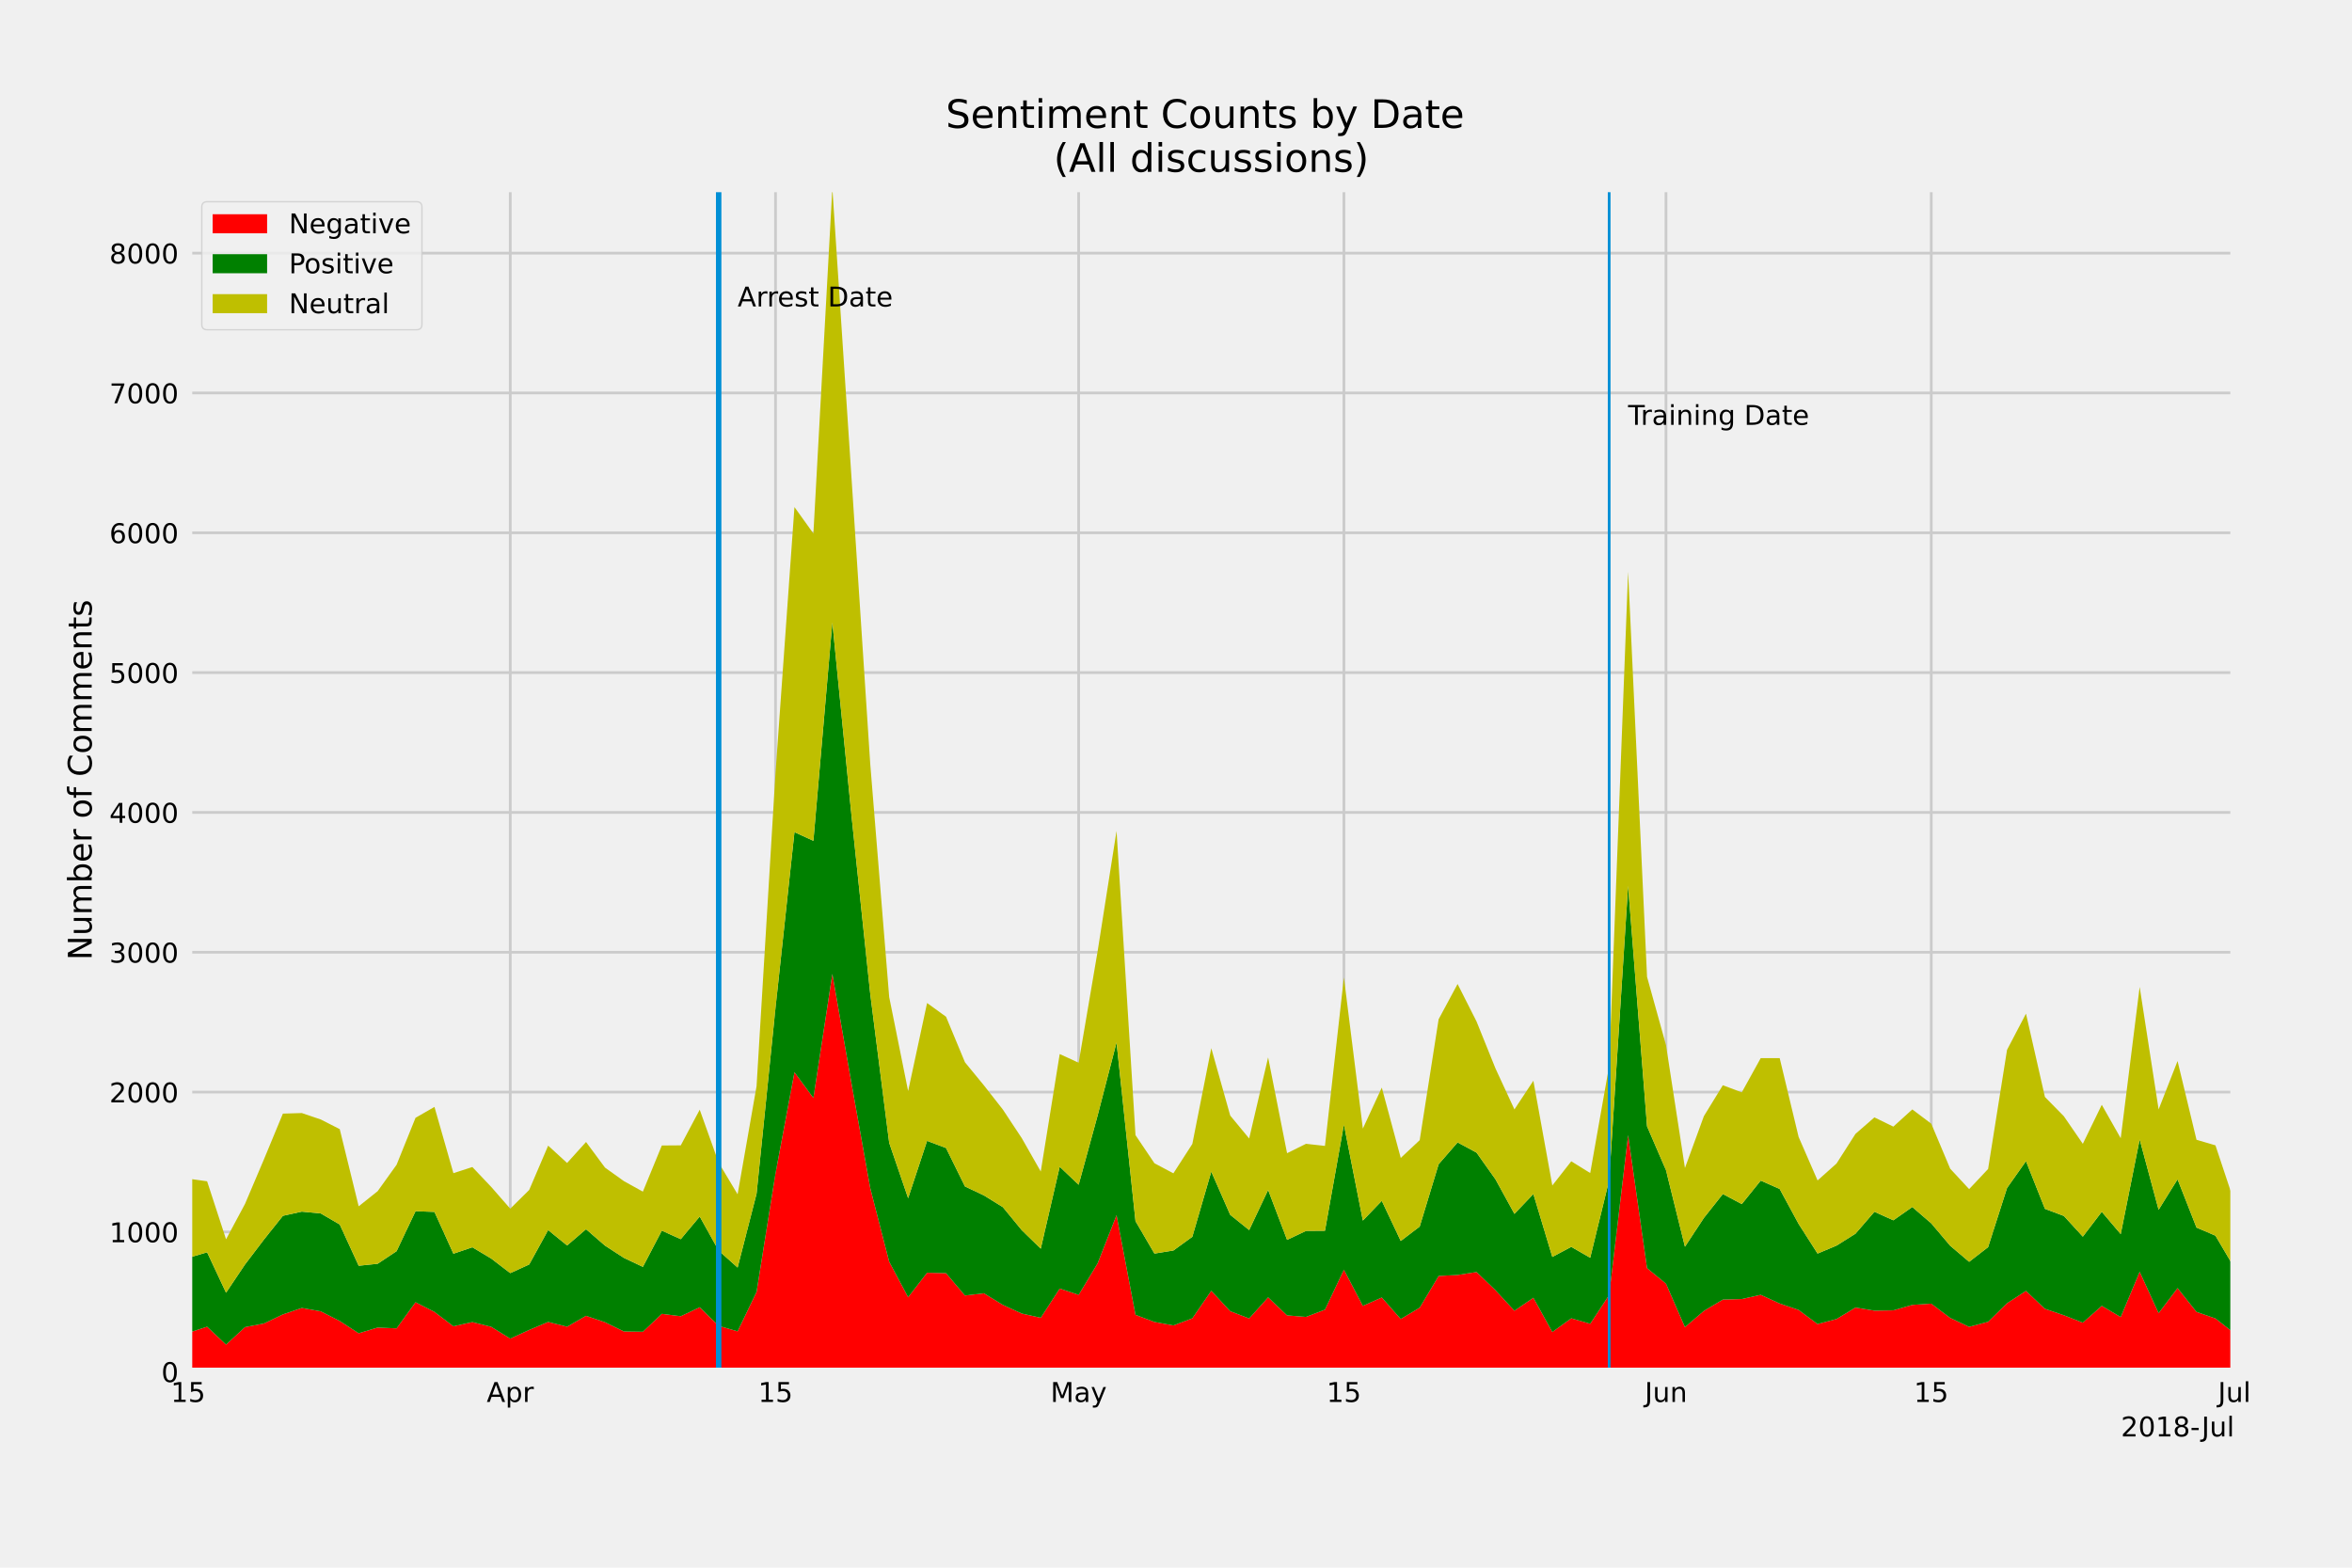 <?xml version="1.0" encoding="utf-8" standalone="no"?>
<!DOCTYPE svg PUBLIC "-//W3C//DTD SVG 1.1//EN"
  "http://www.w3.org/Graphics/SVG/1.1/DTD/svg11.dtd">
<!-- Created with matplotlib (https://matplotlib.org/) -->
<svg height="576pt" version="1.1" viewBox="0 0 864 576" width="864pt" xmlns="http://www.w3.org/2000/svg" xmlns:xlink="http://www.w3.org/1999/xlink">
 <defs>
  <style type="text/css">
*{stroke-linecap:butt;stroke-linejoin:round;}
  </style>
 </defs>
 <g id="figure_1">
  <g id="patch_1">
   <path d="M 0 576 
L 864 576 
L 864 0 
L 0 0 
z
" style="fill:#f0f0f0;"/>
  </g>
  <g id="axes_1">
   <g id="patch_2">
    <path d="M 69.12 504 
L 820.8 504 
L 820.8 69.12 
L 69.12 69.12 
z
" style="fill:#f0f0f0;"/>
   </g>
   <g id="matplotlib.axis_1">
    <g id="xtick_1">
     <g id="line2d_1">
      <path clip-path="url(#p46b935f695)" d="M 69.12 504 
L 69.12 69.12 
" style="fill:none;stroke:#cbcbcb;"/>
     </g>
     <g id="line2d_2"/>
     <g id="text_1">
      <!-- 15 -->
      <defs>
       <path d="M 12.406 8.297 
L 28.516 8.297 
L 28.516 63.922 
L 10.984 60.406 
L 10.984 69.391 
L 28.422 72.906 
L 38.281 72.906 
L 38.281 8.297 
L 54.391 8.297 
L 54.391 0 
L 12.406 0 
z
" id="DejaVuSans-49"/>
       <path d="M 10.797 72.906 
L 49.516 72.906 
L 49.516 64.594 
L 19.828 64.594 
L 19.828 46.734 
Q 21.969 47.469 24.109 47.828 
Q 26.266 48.188 28.422 48.188 
Q 40.625 48.188 47.75 41.5 
Q 54.891 34.812 54.891 23.391 
Q 54.891 11.625 47.562 5.094 
Q 40.234 -1.422 26.906 -1.422 
Q 22.312 -1.422 17.547 -0.641 
Q 12.797 0.141 7.719 1.703 
L 7.719 11.625 
Q 12.109 9.234 16.797 8.062 
Q 21.484 6.891 26.703 6.891 
Q 35.156 6.891 40.078 11.328 
Q 45.016 15.766 45.016 23.391 
Q 45.016 31 40.078 35.438 
Q 35.156 39.891 26.703 39.891 
Q 22.75 39.891 18.812 39.016 
Q 14.891 38.141 10.797 36.281 
z
" id="DejaVuSans-53"/>
      </defs>
      <g transform="translate(62.758 515.098)scale(0.1 -0.1)">
       <use xlink:href="#DejaVuSans-49"/>
       <use x="63.623" xlink:href="#DejaVuSans-53"/>
      </g>
     </g>
    </g>
    <g id="xtick_2">
     <g id="line2d_3">
      <path clip-path="url(#p46b935f695)" d="M 187.44 504 
L 187.44 69.12 
" style="fill:none;stroke:#cbcbcb;"/>
     </g>
     <g id="line2d_4"/>
     <g id="text_2">
      <!-- Apr -->
      <defs>
       <path d="M 34.188 63.188 
L 20.797 26.906 
L 47.609 26.906 
z
M 28.609 72.906 
L 39.797 72.906 
L 67.578 0 
L 57.328 0 
L 50.688 18.703 
L 17.828 18.703 
L 11.188 0 
L 0.781 0 
z
" id="DejaVuSans-65"/>
       <path d="M 18.109 8.203 
L 18.109 -20.797 
L 9.078 -20.797 
L 9.078 54.688 
L 18.109 54.688 
L 18.109 46.391 
Q 20.953 51.266 25.266 53.625 
Q 29.594 56 35.594 56 
Q 45.562 56 51.781 48.094 
Q 58.016 40.188 58.016 27.297 
Q 58.016 14.406 51.781 6.484 
Q 45.562 -1.422 35.594 -1.422 
Q 29.594 -1.422 25.266 0.953 
Q 20.953 3.328 18.109 8.203 
z
M 48.688 27.297 
Q 48.688 37.203 44.609 42.844 
Q 40.531 48.484 33.406 48.484 
Q 26.266 48.484 22.188 42.844 
Q 18.109 37.203 18.109 27.297 
Q 18.109 17.391 22.188 11.75 
Q 26.266 6.109 33.406 6.109 
Q 40.531 6.109 44.609 11.75 
Q 48.688 17.391 48.688 27.297 
z
" id="DejaVuSans-112"/>
       <path d="M 41.109 46.297 
Q 39.594 47.172 37.812 47.578 
Q 36.031 48 33.891 48 
Q 26.266 48 22.188 43.047 
Q 18.109 38.094 18.109 28.812 
L 18.109 0 
L 9.078 0 
L 9.078 54.688 
L 18.109 54.688 
L 18.109 46.188 
Q 20.953 51.172 25.484 53.578 
Q 30.031 56 36.531 56 
Q 37.453 56 38.578 55.875 
Q 39.703 55.766 41.062 55.516 
z
" id="DejaVuSans-114"/>
      </defs>
      <g transform="translate(178.79 515.098)scale(0.1 -0.1)">
       <use xlink:href="#DejaVuSans-65"/>
       <use x="68.408" xlink:href="#DejaVuSans-112"/>
       <use x="131.885" xlink:href="#DejaVuSans-114"/>
      </g>
     </g>
    </g>
    <g id="xtick_3">
     <g id="line2d_5">
      <path clip-path="url(#p46b935f695)" d="M 284.88 504 
L 284.88 69.12 
" style="fill:none;stroke:#cbcbcb;"/>
     </g>
     <g id="line2d_6"/>
     <g id="text_3">
      <!-- 15 -->
      <g transform="translate(278.517 515.098)scale(0.1 -0.1)">
       <use xlink:href="#DejaVuSans-49"/>
       <use x="63.623" xlink:href="#DejaVuSans-53"/>
      </g>
     </g>
    </g>
    <g id="xtick_4">
     <g id="line2d_7">
      <path clip-path="url(#p46b935f695)" d="M 396.24 504 
L 396.24 69.12 
" style="fill:none;stroke:#cbcbcb;"/>
     </g>
     <g id="line2d_8"/>
     <g id="text_4">
      <!-- May -->
      <defs>
       <path d="M 9.812 72.906 
L 24.516 72.906 
L 43.109 23.297 
L 61.812 72.906 
L 76.516 72.906 
L 76.516 0 
L 66.891 0 
L 66.891 64.016 
L 48.094 14.016 
L 38.188 14.016 
L 19.391 64.016 
L 19.391 0 
L 9.812 0 
z
" id="DejaVuSans-77"/>
       <path d="M 34.281 27.484 
Q 23.391 27.484 19.188 25 
Q 14.984 22.516 14.984 16.5 
Q 14.984 11.719 18.141 8.906 
Q 21.297 6.109 26.703 6.109 
Q 34.188 6.109 38.703 11.406 
Q 43.219 16.703 43.219 25.484 
L 43.219 27.484 
z
M 52.203 31.203 
L 52.203 0 
L 43.219 0 
L 43.219 8.297 
Q 40.141 3.328 35.547 0.953 
Q 30.953 -1.422 24.312 -1.422 
Q 15.922 -1.422 10.953 3.297 
Q 6 8.016 6 15.922 
Q 6 25.141 12.172 29.828 
Q 18.359 34.516 30.609 34.516 
L 43.219 34.516 
L 43.219 35.406 
Q 43.219 41.609 39.141 45 
Q 35.062 48.391 27.688 48.391 
Q 23 48.391 18.547 47.266 
Q 14.109 46.141 10.016 43.891 
L 10.016 52.203 
Q 14.938 54.109 19.578 55.047 
Q 24.219 56 28.609 56 
Q 40.484 56 46.344 49.844 
Q 52.203 43.703 52.203 31.203 
z
" id="DejaVuSans-97"/>
       <path d="M 32.172 -5.078 
Q 28.375 -14.844 24.75 -17.812 
Q 21.141 -20.797 15.094 -20.797 
L 7.906 -20.797 
L 7.906 -13.281 
L 13.188 -13.281 
Q 16.891 -13.281 18.938 -11.516 
Q 21 -9.766 23.484 -3.219 
L 25.094 0.875 
L 2.984 54.688 
L 12.5 54.688 
L 29.594 11.922 
L 46.688 54.688 
L 56.203 54.688 
z
" id="DejaVuSans-121"/>
      </defs>
      <g transform="translate(385.902 515.098)scale(0.1 -0.1)">
       <use xlink:href="#DejaVuSans-77"/>
       <use x="86.279" xlink:href="#DejaVuSans-97"/>
       <use x="147.559" xlink:href="#DejaVuSans-121"/>
      </g>
     </g>
    </g>
    <g id="xtick_5">
     <g id="line2d_9">
      <path clip-path="url(#p46b935f695)" d="M 493.68 504 
L 493.68 69.12 
" style="fill:none;stroke:#cbcbcb;"/>
     </g>
     <g id="line2d_10"/>
     <g id="text_5">
      <!-- 15 -->
      <g transform="translate(487.317 515.098)scale(0.1 -0.1)">
       <use xlink:href="#DejaVuSans-49"/>
       <use x="63.623" xlink:href="#DejaVuSans-53"/>
      </g>
     </g>
    </g>
    <g id="xtick_6">
     <g id="line2d_11">
      <path clip-path="url(#p46b935f695)" d="M 612 504 
L 612 69.12 
" style="fill:none;stroke:#cbcbcb;"/>
     </g>
     <g id="line2d_12"/>
     <g id="text_6">
      <!-- Jun -->
      <defs>
       <path d="M 9.812 72.906 
L 19.672 72.906 
L 19.672 5.078 
Q 19.672 -8.109 14.672 -14.062 
Q 9.672 -20.016 -1.422 -20.016 
L -5.172 -20.016 
L -5.172 -11.719 
L -2.094 -11.719 
Q 4.438 -11.719 7.125 -8.047 
Q 9.812 -4.391 9.812 5.078 
z
" id="DejaVuSans-74"/>
       <path d="M 8.5 21.578 
L 8.5 54.688 
L 17.484 54.688 
L 17.484 21.922 
Q 17.484 14.156 20.5 10.266 
Q 23.531 6.391 29.594 6.391 
Q 36.859 6.391 41.078 11.031 
Q 45.312 15.672 45.312 23.688 
L 45.312 54.688 
L 54.297 54.688 
L 54.297 0 
L 45.312 0 
L 45.312 8.406 
Q 42.047 3.422 37.719 1 
Q 33.406 -1.422 27.688 -1.422 
Q 18.266 -1.422 13.375 4.438 
Q 8.5 10.297 8.5 21.578 
z
M 31.109 56 
z
" id="DejaVuSans-117"/>
       <path d="M 54.891 33.016 
L 54.891 0 
L 45.906 0 
L 45.906 32.719 
Q 45.906 40.484 42.875 44.328 
Q 39.844 48.188 33.797 48.188 
Q 26.516 48.188 22.312 43.547 
Q 18.109 38.922 18.109 30.906 
L 18.109 0 
L 9.078 0 
L 9.078 54.688 
L 18.109 54.688 
L 18.109 46.188 
Q 21.344 51.125 25.703 53.562 
Q 30.078 56 35.797 56 
Q 45.219 56 50.047 50.172 
Q 54.891 44.344 54.891 33.016 
z
" id="DejaVuSans-110"/>
      </defs>
      <g transform="translate(604.188 515.098)scale(0.1 -0.1)">
       <use xlink:href="#DejaVuSans-74"/>
       <use x="29.492" xlink:href="#DejaVuSans-117"/>
       <use x="92.871" xlink:href="#DejaVuSans-110"/>
      </g>
     </g>
    </g>
    <g id="xtick_7">
     <g id="line2d_13">
      <path clip-path="url(#p46b935f695)" d="M 709.44 504 
L 709.44 69.12 
" style="fill:none;stroke:#cbcbcb;"/>
     </g>
     <g id="line2d_14"/>
     <g id="text_7">
      <!-- 15 -->
      <g transform="translate(703.077 515.098)scale(0.1 -0.1)">
       <use xlink:href="#DejaVuSans-49"/>
       <use x="63.623" xlink:href="#DejaVuSans-53"/>
      </g>
     </g>
    </g>
    <g id="xtick_8">
     <g id="line2d_15">
      <path clip-path="url(#p46b935f695)" d="M 820.8 504 
L 820.8 69.12 
" style="fill:none;stroke:#cbcbcb;"/>
     </g>
     <g id="line2d_16"/>
     <g id="text_8">
      <!-- Jul -->
      <defs>
       <path d="M 9.422 75.984 
L 18.406 75.984 
L 18.406 0 
L 9.422 0 
z
" id="DejaVuSans-108"/>
      </defs>
      <g transform="translate(814.767 515.098)scale(0.1 -0.1)">
       <use xlink:href="#DejaVuSans-74"/>
       <use x="29.492" xlink:href="#DejaVuSans-117"/>
       <use x="92.871" xlink:href="#DejaVuSans-108"/>
      </g>
     </g>
    </g>
    <g id="text_9">
     <!-- 2018-Jul -->
     <defs>
      <path d="M 19.188 8.297 
L 53.609 8.297 
L 53.609 0 
L 7.328 0 
L 7.328 8.297 
Q 12.938 14.109 22.625 23.891 
Q 32.328 33.688 34.812 36.531 
Q 39.547 41.844 41.422 45.531 
Q 43.312 49.219 43.312 52.781 
Q 43.312 58.594 39.234 62.25 
Q 35.156 65.922 28.609 65.922 
Q 23.969 65.922 18.812 64.312 
Q 13.672 62.703 7.812 59.422 
L 7.812 69.391 
Q 13.766 71.781 18.938 73 
Q 24.125 74.219 28.422 74.219 
Q 39.75 74.219 46.484 68.547 
Q 53.219 62.891 53.219 53.422 
Q 53.219 48.922 51.531 44.891 
Q 49.859 40.875 45.406 35.406 
Q 44.188 33.984 37.641 27.219 
Q 31.109 20.453 19.188 8.297 
z
" id="DejaVuSans-50"/>
      <path d="M 31.781 66.406 
Q 24.172 66.406 20.328 58.906 
Q 16.5 51.422 16.5 36.375 
Q 16.5 21.391 20.328 13.891 
Q 24.172 6.391 31.781 6.391 
Q 39.453 6.391 43.281 13.891 
Q 47.125 21.391 47.125 36.375 
Q 47.125 51.422 43.281 58.906 
Q 39.453 66.406 31.781 66.406 
z
M 31.781 74.219 
Q 44.047 74.219 50.516 64.516 
Q 56.984 54.828 56.984 36.375 
Q 56.984 17.969 50.516 8.266 
Q 44.047 -1.422 31.781 -1.422 
Q 19.531 -1.422 13.062 8.266 
Q 6.594 17.969 6.594 36.375 
Q 6.594 54.828 13.062 64.516 
Q 19.531 74.219 31.781 74.219 
z
" id="DejaVuSans-48"/>
      <path d="M 31.781 34.625 
Q 24.75 34.625 20.719 30.859 
Q 16.703 27.094 16.703 20.516 
Q 16.703 13.922 20.719 10.156 
Q 24.75 6.391 31.781 6.391 
Q 38.812 6.391 42.859 10.172 
Q 46.922 13.969 46.922 20.516 
Q 46.922 27.094 42.891 30.859 
Q 38.875 34.625 31.781 34.625 
z
M 21.922 38.812 
Q 15.578 40.375 12.031 44.719 
Q 8.5 49.078 8.5 55.328 
Q 8.5 64.062 14.719 69.141 
Q 20.953 74.219 31.781 74.219 
Q 42.672 74.219 48.875 69.141 
Q 55.078 64.062 55.078 55.328 
Q 55.078 49.078 51.531 44.719 
Q 48 40.375 41.703 38.812 
Q 48.828 37.156 52.797 32.312 
Q 56.781 27.484 56.781 20.516 
Q 56.781 9.906 50.312 4.234 
Q 43.844 -1.422 31.781 -1.422 
Q 19.734 -1.422 13.25 4.234 
Q 6.781 9.906 6.781 20.516 
Q 6.781 27.484 10.781 32.312 
Q 14.797 37.156 21.922 38.812 
z
M 18.312 54.391 
Q 18.312 48.734 21.844 45.562 
Q 25.391 42.391 31.781 42.391 
Q 38.141 42.391 41.719 45.562 
Q 45.312 48.734 45.312 54.391 
Q 45.312 60.062 41.719 63.234 
Q 38.141 66.406 31.781 66.406 
Q 25.391 66.406 21.844 63.234 
Q 18.312 60.062 18.312 54.391 
z
" id="DejaVuSans-56"/>
      <path d="M 4.891 31.391 
L 31.203 31.391 
L 31.203 23.391 
L 4.891 23.391 
z
" id="DejaVuSans-45"/>
     </defs>
     <g transform="translate(779.114 527.777)scale(0.1 -0.1)">
      <use xlink:href="#DejaVuSans-50"/>
      <use x="63.623" xlink:href="#DejaVuSans-48"/>
      <use x="127.246" xlink:href="#DejaVuSans-49"/>
      <use x="190.869" xlink:href="#DejaVuSans-56"/>
      <use x="254.492" xlink:href="#DejaVuSans-45"/>
      <use x="296.201" xlink:href="#DejaVuSans-74"/>
      <use x="325.693" xlink:href="#DejaVuSans-117"/>
      <use x="389.072" xlink:href="#DejaVuSans-108"/>
     </g>
    </g>
   </g>
   <g id="matplotlib.axis_2">
    <g id="ytick_1">
     <g id="line2d_17">
      <path clip-path="url(#p46b935f695)" d="M 69.12 504 
L 820.8 504 
" style="fill:none;stroke:#cbcbcb;"/>
     </g>
     <g id="line2d_18"/>
     <g id="text_10">
      <!-- 0 -->
      <g transform="translate(59.258 507.799)scale(0.1 -0.1)">
       <use xlink:href="#DejaVuSans-48"/>
      </g>
     </g>
    </g>
    <g id="ytick_2">
     <g id="line2d_19">
      <path clip-path="url(#p46b935f695)" d="M 69.12 452.626 
L 820.8 452.626 
" style="fill:none;stroke:#cbcbcb;"/>
     </g>
     <g id="line2d_20"/>
     <g id="text_11">
      <!-- 1000 -->
      <g transform="translate(40.17 456.425)scale(0.1 -0.1)">
       <use xlink:href="#DejaVuSans-49"/>
       <use x="63.623" xlink:href="#DejaVuSans-48"/>
       <use x="127.246" xlink:href="#DejaVuSans-48"/>
       <use x="190.869" xlink:href="#DejaVuSans-48"/>
      </g>
     </g>
    </g>
    <g id="ytick_3">
     <g id="line2d_21">
      <path clip-path="url(#p46b935f695)" d="M 69.12 401.252 
L 820.8 401.252 
" style="fill:none;stroke:#cbcbcb;"/>
     </g>
     <g id="line2d_22"/>
     <g id="text_12">
      <!-- 2000 -->
      <g transform="translate(40.17 405.051)scale(0.1 -0.1)">
       <use xlink:href="#DejaVuSans-50"/>
       <use x="63.623" xlink:href="#DejaVuSans-48"/>
       <use x="127.246" xlink:href="#DejaVuSans-48"/>
       <use x="190.869" xlink:href="#DejaVuSans-48"/>
      </g>
     </g>
    </g>
    <g id="ytick_4">
     <g id="line2d_23">
      <path clip-path="url(#p46b935f695)" d="M 69.12 349.878 
L 820.8 349.878 
" style="fill:none;stroke:#cbcbcb;"/>
     </g>
     <g id="line2d_24"/>
     <g id="text_13">
      <!-- 3000 -->
      <defs>
       <path d="M 40.578 39.312 
Q 47.656 37.797 51.625 33 
Q 55.609 28.219 55.609 21.188 
Q 55.609 10.406 48.188 4.484 
Q 40.766 -1.422 27.094 -1.422 
Q 22.516 -1.422 17.656 -0.516 
Q 12.797 0.391 7.625 2.203 
L 7.625 11.719 
Q 11.719 9.328 16.594 8.109 
Q 21.484 6.891 26.812 6.891 
Q 36.078 6.891 40.938 10.547 
Q 45.797 14.203 45.797 21.188 
Q 45.797 27.641 41.281 31.266 
Q 36.766 34.906 28.719 34.906 
L 20.219 34.906 
L 20.219 43.016 
L 29.109 43.016 
Q 36.375 43.016 40.234 45.922 
Q 44.094 48.828 44.094 54.297 
Q 44.094 59.906 40.109 62.906 
Q 36.141 65.922 28.719 65.922 
Q 24.656 65.922 20.016 65.031 
Q 15.375 64.156 9.812 62.312 
L 9.812 71.094 
Q 15.438 72.656 20.344 73.438 
Q 25.25 74.219 29.594 74.219 
Q 40.828 74.219 47.359 69.109 
Q 53.906 64.016 53.906 55.328 
Q 53.906 49.266 50.438 45.094 
Q 46.969 40.922 40.578 39.312 
z
" id="DejaVuSans-51"/>
      </defs>
      <g transform="translate(40.17 353.678)scale(0.1 -0.1)">
       <use xlink:href="#DejaVuSans-51"/>
       <use x="63.623" xlink:href="#DejaVuSans-48"/>
       <use x="127.246" xlink:href="#DejaVuSans-48"/>
       <use x="190.869" xlink:href="#DejaVuSans-48"/>
      </g>
     </g>
    </g>
    <g id="ytick_5">
     <g id="line2d_25">
      <path clip-path="url(#p46b935f695)" d="M 69.12 298.504 
L 820.8 298.504 
" style="fill:none;stroke:#cbcbcb;"/>
     </g>
     <g id="line2d_26"/>
     <g id="text_14">
      <!-- 4000 -->
      <defs>
       <path d="M 37.797 64.312 
L 12.891 25.391 
L 37.797 25.391 
z
M 35.203 72.906 
L 47.609 72.906 
L 47.609 25.391 
L 58.016 25.391 
L 58.016 17.188 
L 47.609 17.188 
L 47.609 0 
L 37.797 0 
L 37.797 17.188 
L 4.891 17.188 
L 4.891 26.703 
z
" id="DejaVuSans-52"/>
      </defs>
      <g transform="translate(40.17 302.304)scale(0.1 -0.1)">
       <use xlink:href="#DejaVuSans-52"/>
       <use x="63.623" xlink:href="#DejaVuSans-48"/>
       <use x="127.246" xlink:href="#DejaVuSans-48"/>
       <use x="190.869" xlink:href="#DejaVuSans-48"/>
      </g>
     </g>
    </g>
    <g id="ytick_6">
     <g id="line2d_27">
      <path clip-path="url(#p46b935f695)" d="M 69.12 247.131 
L 820.8 247.131 
" style="fill:none;stroke:#cbcbcb;"/>
     </g>
     <g id="line2d_28"/>
     <g id="text_15">
      <!-- 5000 -->
      <g transform="translate(40.17 250.93)scale(0.1 -0.1)">
       <use xlink:href="#DejaVuSans-53"/>
       <use x="63.623" xlink:href="#DejaVuSans-48"/>
       <use x="127.246" xlink:href="#DejaVuSans-48"/>
       <use x="190.869" xlink:href="#DejaVuSans-48"/>
      </g>
     </g>
    </g>
    <g id="ytick_7">
     <g id="line2d_29">
      <path clip-path="url(#p46b935f695)" d="M 69.12 195.757 
L 820.8 195.757 
" style="fill:none;stroke:#cbcbcb;"/>
     </g>
     <g id="line2d_30"/>
     <g id="text_16">
      <!-- 6000 -->
      <defs>
       <path d="M 33.016 40.375 
Q 26.375 40.375 22.484 35.828 
Q 18.609 31.297 18.609 23.391 
Q 18.609 15.531 22.484 10.953 
Q 26.375 6.391 33.016 6.391 
Q 39.656 6.391 43.531 10.953 
Q 47.406 15.531 47.406 23.391 
Q 47.406 31.297 43.531 35.828 
Q 39.656 40.375 33.016 40.375 
z
M 52.594 71.297 
L 52.594 62.312 
Q 48.875 64.062 45.094 64.984 
Q 41.312 65.922 37.594 65.922 
Q 27.828 65.922 22.672 59.328 
Q 17.531 52.734 16.797 39.406 
Q 19.672 43.656 24.016 45.922 
Q 28.375 48.188 33.594 48.188 
Q 44.578 48.188 50.953 41.516 
Q 57.328 34.859 57.328 23.391 
Q 57.328 12.156 50.688 5.359 
Q 44.047 -1.422 33.016 -1.422 
Q 20.359 -1.422 13.672 8.266 
Q 6.984 17.969 6.984 36.375 
Q 6.984 53.656 15.188 63.938 
Q 23.391 74.219 37.203 74.219 
Q 40.922 74.219 44.703 73.484 
Q 48.484 72.75 52.594 71.297 
z
" id="DejaVuSans-54"/>
      </defs>
      <g transform="translate(40.17 199.556)scale(0.1 -0.1)">
       <use xlink:href="#DejaVuSans-54"/>
       <use x="63.623" xlink:href="#DejaVuSans-48"/>
       <use x="127.246" xlink:href="#DejaVuSans-48"/>
       <use x="190.869" xlink:href="#DejaVuSans-48"/>
      </g>
     </g>
    </g>
    <g id="ytick_8">
     <g id="line2d_31">
      <path clip-path="url(#p46b935f695)" d="M 69.12 144.383 
L 820.8 144.383 
" style="fill:none;stroke:#cbcbcb;"/>
     </g>
     <g id="line2d_32"/>
     <g id="text_17">
      <!-- 7000 -->
      <defs>
       <path d="M 8.203 72.906 
L 55.078 72.906 
L 55.078 68.703 
L 28.609 0 
L 18.312 0 
L 43.219 64.594 
L 8.203 64.594 
z
" id="DejaVuSans-55"/>
      </defs>
      <g transform="translate(40.17 148.182)scale(0.1 -0.1)">
       <use xlink:href="#DejaVuSans-55"/>
       <use x="63.623" xlink:href="#DejaVuSans-48"/>
       <use x="127.246" xlink:href="#DejaVuSans-48"/>
       <use x="190.869" xlink:href="#DejaVuSans-48"/>
      </g>
     </g>
    </g>
    <g id="ytick_9">
     <g id="line2d_33">
      <path clip-path="url(#p46b935f695)" d="M 69.12 93.009 
L 820.8 93.009 
" style="fill:none;stroke:#cbcbcb;"/>
     </g>
     <g id="line2d_34"/>
     <g id="text_18">
      <!-- 8000 -->
      <g transform="translate(40.17 96.808)scale(0.1 -0.1)">
       <use xlink:href="#DejaVuSans-56"/>
       <use x="63.623" xlink:href="#DejaVuSans-48"/>
       <use x="127.246" xlink:href="#DejaVuSans-48"/>
       <use x="190.869" xlink:href="#DejaVuSans-48"/>
      </g>
     </g>
    </g>
    <g id="text_19">
     <!-- Number of Comments -->
     <defs>
      <path d="M 9.812 72.906 
L 23.094 72.906 
L 55.422 11.922 
L 55.422 72.906 
L 64.984 72.906 
L 64.984 0 
L 51.703 0 
L 19.391 60.984 
L 19.391 0 
L 9.812 0 
z
" id="DejaVuSans-78"/>
      <path d="M 52 44.188 
Q 55.375 50.25 60.062 53.125 
Q 64.75 56 71.094 56 
Q 79.641 56 84.281 50.016 
Q 88.922 44.047 88.922 33.016 
L 88.922 0 
L 79.891 0 
L 79.891 32.719 
Q 79.891 40.578 77.094 44.375 
Q 74.312 48.188 68.609 48.188 
Q 61.625 48.188 57.562 43.547 
Q 53.516 38.922 53.516 30.906 
L 53.516 0 
L 44.484 0 
L 44.484 32.719 
Q 44.484 40.625 41.703 44.406 
Q 38.922 48.188 33.109 48.188 
Q 26.219 48.188 22.156 43.531 
Q 18.109 38.875 18.109 30.906 
L 18.109 0 
L 9.078 0 
L 9.078 54.688 
L 18.109 54.688 
L 18.109 46.188 
Q 21.188 51.219 25.484 53.609 
Q 29.781 56 35.688 56 
Q 41.656 56 45.828 52.969 
Q 50 49.953 52 44.188 
z
" id="DejaVuSans-109"/>
      <path d="M 48.688 27.297 
Q 48.688 37.203 44.609 42.844 
Q 40.531 48.484 33.406 48.484 
Q 26.266 48.484 22.188 42.844 
Q 18.109 37.203 18.109 27.297 
Q 18.109 17.391 22.188 11.75 
Q 26.266 6.109 33.406 6.109 
Q 40.531 6.109 44.609 11.75 
Q 48.688 17.391 48.688 27.297 
z
M 18.109 46.391 
Q 20.953 51.266 25.266 53.625 
Q 29.594 56 35.594 56 
Q 45.562 56 51.781 48.094 
Q 58.016 40.188 58.016 27.297 
Q 58.016 14.406 51.781 6.484 
Q 45.562 -1.422 35.594 -1.422 
Q 29.594 -1.422 25.266 0.953 
Q 20.953 3.328 18.109 8.203 
L 18.109 0 
L 9.078 0 
L 9.078 75.984 
L 18.109 75.984 
z
" id="DejaVuSans-98"/>
      <path d="M 56.203 29.594 
L 56.203 25.203 
L 14.891 25.203 
Q 15.484 15.922 20.484 11.062 
Q 25.484 6.203 34.422 6.203 
Q 39.594 6.203 44.453 7.469 
Q 49.312 8.734 54.109 11.281 
L 54.109 2.781 
Q 49.266 0.734 44.188 -0.344 
Q 39.109 -1.422 33.891 -1.422 
Q 20.797 -1.422 13.156 6.188 
Q 5.516 13.812 5.516 26.812 
Q 5.516 40.234 12.766 48.109 
Q 20.016 56 32.328 56 
Q 43.359 56 49.781 48.891 
Q 56.203 41.797 56.203 29.594 
z
M 47.219 32.234 
Q 47.125 39.594 43.094 43.984 
Q 39.062 48.391 32.422 48.391 
Q 24.906 48.391 20.391 44.141 
Q 15.875 39.891 15.188 32.172 
z
" id="DejaVuSans-101"/>
      <path id="DejaVuSans-32"/>
      <path d="M 30.609 48.391 
Q 23.391 48.391 19.188 42.75 
Q 14.984 37.109 14.984 27.297 
Q 14.984 17.484 19.156 11.844 
Q 23.344 6.203 30.609 6.203 
Q 37.797 6.203 41.984 11.859 
Q 46.188 17.531 46.188 27.297 
Q 46.188 37.016 41.984 42.703 
Q 37.797 48.391 30.609 48.391 
z
M 30.609 56 
Q 42.328 56 49.016 48.375 
Q 55.719 40.766 55.719 27.297 
Q 55.719 13.875 49.016 6.219 
Q 42.328 -1.422 30.609 -1.422 
Q 18.844 -1.422 12.172 6.219 
Q 5.516 13.875 5.516 27.297 
Q 5.516 40.766 12.172 48.375 
Q 18.844 56 30.609 56 
z
" id="DejaVuSans-111"/>
      <path d="M 37.109 75.984 
L 37.109 68.5 
L 28.516 68.5 
Q 23.688 68.5 21.797 66.547 
Q 19.922 64.594 19.922 59.516 
L 19.922 54.688 
L 34.719 54.688 
L 34.719 47.703 
L 19.922 47.703 
L 19.922 0 
L 10.891 0 
L 10.891 47.703 
L 2.297 47.703 
L 2.297 54.688 
L 10.891 54.688 
L 10.891 58.5 
Q 10.891 67.625 15.141 71.797 
Q 19.391 75.984 28.609 75.984 
z
" id="DejaVuSans-102"/>
      <path d="M 64.406 67.281 
L 64.406 56.891 
Q 59.422 61.531 53.781 63.812 
Q 48.141 66.109 41.797 66.109 
Q 29.297 66.109 22.656 58.469 
Q 16.016 50.828 16.016 36.375 
Q 16.016 21.969 22.656 14.328 
Q 29.297 6.688 41.797 6.688 
Q 48.141 6.688 53.781 8.984 
Q 59.422 11.281 64.406 15.922 
L 64.406 5.609 
Q 59.234 2.094 53.438 0.328 
Q 47.656 -1.422 41.219 -1.422 
Q 24.656 -1.422 15.125 8.703 
Q 5.609 18.844 5.609 36.375 
Q 5.609 53.953 15.125 64.078 
Q 24.656 74.219 41.219 74.219 
Q 47.75 74.219 53.531 72.484 
Q 59.328 70.75 64.406 67.281 
z
" id="DejaVuSans-67"/>
      <path d="M 18.312 70.219 
L 18.312 54.688 
L 36.812 54.688 
L 36.812 47.703 
L 18.312 47.703 
L 18.312 18.016 
Q 18.312 11.328 20.141 9.422 
Q 21.969 7.516 27.594 7.516 
L 36.812 7.516 
L 36.812 0 
L 27.594 0 
Q 17.188 0 13.234 3.875 
Q 9.281 7.766 9.281 18.016 
L 9.281 47.703 
L 2.688 47.703 
L 2.688 54.688 
L 9.281 54.688 
L 9.281 70.219 
z
" id="DejaVuSans-116"/>
      <path d="M 44.281 53.078 
L 44.281 44.578 
Q 40.484 46.531 36.375 47.5 
Q 32.281 48.484 27.875 48.484 
Q 21.188 48.484 17.844 46.438 
Q 14.5 44.391 14.5 40.281 
Q 14.5 37.156 16.891 35.375 
Q 19.281 33.594 26.516 31.984 
L 29.594 31.297 
Q 39.156 29.25 43.188 25.516 
Q 47.219 21.781 47.219 15.094 
Q 47.219 7.469 41.188 3.016 
Q 35.156 -1.422 24.609 -1.422 
Q 20.219 -1.422 15.453 -0.562 
Q 10.688 0.297 5.422 2 
L 5.422 11.281 
Q 10.406 8.688 15.234 7.391 
Q 20.062 6.109 24.812 6.109 
Q 31.156 6.109 34.562 8.281 
Q 37.984 10.453 37.984 14.406 
Q 37.984 18.062 35.516 20.016 
Q 33.062 21.969 24.703 23.781 
L 21.578 24.516 
Q 13.234 26.266 9.516 29.906 
Q 5.812 33.547 5.812 39.891 
Q 5.812 47.609 11.281 51.797 
Q 16.75 56 26.812 56 
Q 31.781 56 36.172 55.266 
Q 40.578 54.547 44.281 53.078 
z
" id="DejaVuSans-115"/>
     </defs>
     <g transform="translate(33.674 352.782)rotate(-90)scale(0.12 -0.12)">
      <use xlink:href="#DejaVuSans-78"/>
      <use x="74.805" xlink:href="#DejaVuSans-117"/>
      <use x="138.184" xlink:href="#DejaVuSans-109"/>
      <use x="235.596" xlink:href="#DejaVuSans-98"/>
      <use x="299.072" xlink:href="#DejaVuSans-101"/>
      <use x="360.596" xlink:href="#DejaVuSans-114"/>
      <use x="401.709" xlink:href="#DejaVuSans-32"/>
      <use x="433.496" xlink:href="#DejaVuSans-111"/>
      <use x="494.678" xlink:href="#DejaVuSans-102"/>
      <use x="529.883" xlink:href="#DejaVuSans-32"/>
      <use x="561.67" xlink:href="#DejaVuSans-67"/>
      <use x="631.494" xlink:href="#DejaVuSans-111"/>
      <use x="692.676" xlink:href="#DejaVuSans-109"/>
      <use x="790.088" xlink:href="#DejaVuSans-109"/>
      <use x="887.5" xlink:href="#DejaVuSans-101"/>
      <use x="949.023" xlink:href="#DejaVuSans-110"/>
      <use x="1012.402" xlink:href="#DejaVuSans-116"/>
      <use x="1051.611" xlink:href="#DejaVuSans-115"/>
     </g>
    </g>
   </g>
   <g id="PolyCollection_1">
    <path clip-path="url(#p46b935f695)" d="M 69.12 489.718 
L 69.12 504 
L 76.08 504 
L 83.04 504 
L 90 504 
L 96.96 504 
L 103.92 504 
L 110.88 504 
L 117.84 504 
L 124.8 504 
L 131.76 504 
L 138.72 504 
L 145.68 504 
L 152.64 504 
L 159.6 504 
L 166.56 504 
L 173.52 504 
L 180.48 504 
L 187.44 504 
L 194.4 504 
L 201.36 504 
L 208.32 504 
L 215.28 504 
L 222.24 504 
L 229.2 504 
L 236.16 504 
L 243.12 504 
L 250.08 504 
L 257.04 504 
L 264 504 
L 270.96 504 
L 277.92 504 
L 284.88 504 
L 291.84 504 
L 298.8 504 
L 305.76 504 
L 312.72 504 
L 319.68 504 
L 326.64 504 
L 333.6 504 
L 340.56 504 
L 347.52 504 
L 354.48 504 
L 361.44 504 
L 368.4 504 
L 375.36 504 
L 382.32 504 
L 389.28 504 
L 396.24 504 
L 403.2 504 
L 410.16 504 
L 417.12 504 
L 424.08 504 
L 431.04 504 
L 438 504 
L 444.96 504 
L 451.92 504 
L 458.88 504 
L 465.84 504 
L 472.8 504 
L 479.76 504 
L 486.72 504 
L 493.68 504 
L 500.64 504 
L 507.6 504 
L 514.56 504 
L 521.52 504 
L 528.48 504 
L 535.44 504 
L 542.4 504 
L 549.36 504 
L 556.32 504 
L 563.28 504 
L 570.24 504 
L 577.2 504 
L 584.16 504 
L 591.12 504 
L 598.08 504 
L 605.04 504 
L 612 504 
L 618.96 504 
L 625.92 504 
L 632.88 504 
L 639.84 504 
L 646.8 504 
L 653.76 504 
L 660.72 504 
L 667.68 504 
L 674.64 504 
L 681.6 504 
L 688.56 504 
L 695.52 504 
L 702.48 504 
L 709.44 504 
L 716.4 504 
L 723.36 504 
L 730.32 504 
L 737.28 504 
L 744.24 504 
L 751.2 504 
L 758.16 504 
L 765.12 504 
L 772.08 504 
L 779.04 504 
L 786 504 
L 792.96 504 
L 799.92 504 
L 806.88 504 
L 813.84 504 
L 820.8 504 
L 820.8 489.872 
L 820.8 489.872 
L 813.84 484.427 
L 806.88 482.012 
L 799.92 473.278 
L 792.96 482.474 
L 786 467.268 
L 779.04 483.913 
L 772.08 479.803 
L 765.12 485.968 
L 758.16 483.245 
L 751.2 480.882 
L 744.24 474.306 
L 737.28 478.827 
L 730.32 485.66 
L 723.36 487.509 
L 716.4 484.221 
L 709.44 478.981 
L 702.48 479.443 
L 695.52 481.447 
L 688.56 481.55 
L 681.6 480.419 
L 674.64 484.632 
L 667.68 486.482 
L 660.72 481.293 
L 653.76 478.93 
L 646.8 475.744 
L 639.84 477.286 
L 632.88 477.491 
L 625.92 481.652 
L 618.96 487.612 
L 612 471.634 
L 605.04 465.932 
L 598.08 417.075 
L 591.12 475.796 
L 584.16 486.379 
L 577.2 484.375 
L 570.24 489.41 
L 563.28 476.823 
L 556.32 481.601 
L 549.36 474.049 
L 542.4 467.37 
L 535.44 468.449 
L 528.48 468.809 
L 521.52 480.471 
L 514.56 484.632 
L 507.6 476.72 
L 500.64 479.803 
L 493.68 466.497 
L 486.72 481.19 
L 479.76 483.861 
L 472.8 483.296 
L 465.84 476.669 
L 458.88 484.427 
L 451.92 481.755 
L 444.96 474.255 
L 438 484.375 
L 431.04 486.995 
L 424.08 485.711 
L 417.12 483.091 
L 410.16 446.461 
L 403.2 464.185 
L 396.24 475.744 
L 389.28 473.433 
L 382.32 484.17 
L 375.36 482.628 
L 368.4 479.443 
L 361.44 475.179 
L 354.48 476.001 
L 347.52 467.781 
L 340.56 467.627 
L 333.6 476.618 
L 326.64 463.569 
L 319.68 436.495 
L 312.72 397.605 
L 305.76 357.841 
L 298.8 403.41 
L 291.84 393.957 
L 284.88 431.1 
L 277.92 474.666 
L 270.96 489.153 
L 264 487.149 
L 257.04 480.317 
L 250.08 483.605 
L 243.12 482.731 
L 236.16 489.307 
L 229.2 489.204 
L 222.24 485.814 
L 215.28 483.45 
L 208.32 487.458 
L 201.36 485.711 
L 194.4 488.639 
L 187.44 491.824 
L 180.48 487.509 
L 173.52 485.762 
L 166.56 487.303 
L 159.6 482.012 
L 152.64 478.467 
L 145.68 488.074 
L 138.72 487.766 
L 131.76 489.872 
L 124.8 485.351 
L 117.84 481.806 
L 110.88 480.574 
L 103.92 482.937 
L 96.96 486.276 
L 90 487.612 
L 83.04 494.033 
L 76.08 487.458 
L 69.12 489.718 
z
" style="fill:#ff0000;"/>
   </g>
   <g id="PolyCollection_2">
    <path clip-path="url(#p46b935f695)" d="M 69.12 462.182 
L 69.12 489.718 
L 76.08 487.458 
L 83.04 494.033 
L 90 487.612 
L 96.96 486.276 
L 103.92 482.937 
L 110.88 480.574 
L 117.84 481.806 
L 124.8 485.351 
L 131.76 489.872 
L 138.72 487.766 
L 145.68 488.074 
L 152.64 478.467 
L 159.6 482.012 
L 166.56 487.303 
L 173.52 485.762 
L 180.48 487.509 
L 187.44 491.824 
L 194.4 488.639 
L 201.36 485.711 
L 208.32 487.458 
L 215.28 483.45 
L 222.24 485.814 
L 229.2 489.204 
L 236.16 489.307 
L 243.12 482.731 
L 250.08 483.605 
L 257.04 480.317 
L 264 487.149 
L 270.96 489.153 
L 277.92 474.666 
L 284.88 431.1 
L 291.84 393.957 
L 298.8 403.41 
L 305.76 357.841 
L 312.72 397.605 
L 319.68 436.495 
L 326.64 463.569 
L 333.6 476.618 
L 340.56 467.627 
L 347.52 467.781 
L 354.48 476.001 
L 361.44 475.179 
L 368.4 479.443 
L 375.36 482.628 
L 382.32 484.17 
L 389.28 473.433 
L 396.24 475.744 
L 403.2 464.185 
L 410.16 446.461 
L 417.12 483.091 
L 424.08 485.711 
L 431.04 486.995 
L 438 484.375 
L 444.96 474.255 
L 451.92 481.755 
L 458.88 484.427 
L 465.84 476.669 
L 472.8 483.296 
L 479.76 483.861 
L 486.72 481.19 
L 493.68 466.497 
L 500.64 479.803 
L 507.6 476.72 
L 514.56 484.632 
L 521.52 480.471 
L 528.48 468.809 
L 535.44 468.449 
L 542.4 467.37 
L 549.36 474.049 
L 556.32 481.601 
L 563.28 476.823 
L 570.24 489.41 
L 577.2 484.375 
L 584.16 486.379 
L 591.12 475.796 
L 598.08 417.075 
L 605.04 465.932 
L 612 471.634 
L 618.96 487.612 
L 625.92 481.652 
L 632.88 477.491 
L 639.84 477.286 
L 646.8 475.744 
L 653.76 478.93 
L 660.72 481.293 
L 667.68 486.482 
L 674.64 484.632 
L 681.6 480.419 
L 688.56 481.55 
L 695.52 481.447 
L 702.48 479.443 
L 709.44 478.981 
L 716.4 484.221 
L 723.36 487.509 
L 730.32 485.66 
L 737.28 478.827 
L 744.24 474.306 
L 751.2 480.882 
L 758.16 483.245 
L 765.12 485.968 
L 772.08 479.803 
L 779.04 483.913 
L 786 467.268 
L 792.96 482.474 
L 799.92 473.278 
L 806.88 482.012 
L 813.84 484.427 
L 820.8 489.872 
L 820.8 465.829 
L 820.8 465.829 
L 813.84 454.013 
L 806.88 451.034 
L 799.92 433.31 
L 792.96 444.509 
L 786 418.668 
L 779.04 453.448 
L 772.08 445.228 
L 765.12 454.373 
L 758.16 446.769 
L 751.2 444.149 
L 744.24 426.631 
L 737.28 436.495 
L 730.32 458.226 
L 723.36 463.62 
L 716.4 457.712 
L 709.44 449.492 
L 702.48 443.482 
L 695.52 448.362 
L 688.56 445.228 
L 681.6 453.294 
L 674.64 457.661 
L 667.68 460.589 
L 660.72 449.698 
L 653.76 436.854 
L 646.8 433.772 
L 639.84 442.403 
L 632.88 438.704 
L 625.92 447.489 
L 618.96 458.072 
L 612 429.97 
L 605.04 413.839 
L 598.08 325.476 
L 591.12 433.618 
L 584.16 462.13 
L 577.2 458.123 
L 570.24 461.822 
L 563.28 438.704 
L 556.32 445.999 
L 549.36 433.31 
L 542.4 423.497 
L 535.44 419.747 
L 528.48 427.761 
L 521.52 450.674 
L 514.56 455.965 
L 507.6 441.221 
L 500.64 448.465 
L 493.68 413.222 
L 486.72 452.215 
L 479.76 452.266 
L 472.8 455.554 
L 465.84 437.214 
L 458.88 451.958 
L 451.92 446.358 
L 444.96 430.484 
L 438 454.424 
L 431.04 459.459 
L 424.08 460.589 
L 417.12 448.67 
L 410.16 383.014 
L 403.2 409.883 
L 396.24 435.313 
L 389.28 428.686 
L 382.32 458.791 
L 375.36 452.01 
L 368.4 443.533 
L 361.44 439.218 
L 354.48 435.93 
L 347.52 421.802 
L 340.56 419.182 
L 333.6 440.245 
L 326.64 419.901 
L 319.68 365.188 
L 312.72 298.967 
L 305.76 228.687 
L 298.8 308.933 
L 291.84 305.748 
L 284.88 370.325 
L 277.92 438.601 
L 270.96 465.726 
L 264 459.51 
L 257.04 446.975 
L 250.08 455.298 
L 243.12 452.164 
L 236.16 465.47 
L 229.2 462.182 
L 222.24 457.661 
L 215.28 451.65 
L 208.32 457.609 
L 201.36 451.958 
L 194.4 464.596 
L 187.44 467.781 
L 180.48 462.439 
L 173.52 458.277 
L 166.56 460.64 
L 159.6 445.28 
L 152.64 445.023 
L 145.68 459.716 
L 138.72 464.339 
L 131.76 465.059 
L 124.8 449.903 
L 117.84 445.845 
L 110.88 445.177 
L 103.92 446.718 
L 96.96 455.452 
L 90 464.596 
L 83.04 474.974 
L 76.08 460.127 
L 69.12 462.182 
z
" style="fill:#008000;"/>
   </g>
   <g id="PolyCollection_3">
    <path clip-path="url(#p46b935f695)" d="M 69.12 433.053 
L 69.12 462.182 
L 76.08 460.127 
L 83.04 474.974 
L 90 464.596 
L 96.96 455.452 
L 103.92 446.718 
L 110.88 445.177 
L 117.84 445.845 
L 124.8 449.903 
L 131.76 465.059 
L 138.72 464.339 
L 145.68 459.716 
L 152.64 445.023 
L 159.6 445.28 
L 166.56 460.64 
L 173.52 458.277 
L 180.48 462.439 
L 187.44 467.781 
L 194.4 464.596 
L 201.36 451.958 
L 208.32 457.609 
L 215.28 451.65 
L 222.24 457.661 
L 229.2 462.182 
L 236.16 465.47 
L 243.12 452.164 
L 250.08 455.298 
L 257.04 446.975 
L 264 459.51 
L 270.96 465.726 
L 277.92 438.601 
L 284.88 370.325 
L 291.84 305.748 
L 298.8 308.933 
L 305.76 228.687 
L 312.72 298.967 
L 319.68 365.188 
L 326.64 419.901 
L 333.6 440.245 
L 340.56 419.182 
L 347.52 421.802 
L 354.48 435.93 
L 361.44 439.218 
L 368.4 443.533 
L 375.36 452.01 
L 382.32 458.791 
L 389.28 428.686 
L 396.24 435.313 
L 403.2 409.883 
L 410.16 383.014 
L 417.12 448.67 
L 424.08 460.589 
L 431.04 459.459 
L 438 454.424 
L 444.96 430.484 
L 451.92 446.358 
L 458.88 451.958 
L 465.84 437.214 
L 472.8 455.554 
L 479.76 452.266 
L 486.72 452.215 
L 493.68 413.222 
L 500.64 448.465 
L 507.6 441.221 
L 514.56 455.965 
L 521.52 450.674 
L 528.48 427.761 
L 535.44 419.747 
L 542.4 423.497 
L 549.36 433.31 
L 556.32 445.999 
L 563.28 438.704 
L 570.24 461.822 
L 577.2 458.123 
L 584.16 462.13 
L 591.12 433.618 
L 598.08 325.476 
L 605.04 413.839 
L 612 429.97 
L 618.96 458.072 
L 625.92 447.489 
L 632.88 438.704 
L 639.84 442.403 
L 646.8 433.772 
L 653.76 436.854 
L 660.72 449.698 
L 667.68 460.589 
L 674.64 457.661 
L 681.6 453.294 
L 688.56 445.228 
L 695.52 448.362 
L 702.48 443.482 
L 709.44 449.492 
L 716.4 457.712 
L 723.36 463.62 
L 730.32 458.226 
L 737.28 436.495 
L 744.24 426.631 
L 751.2 444.149 
L 758.16 446.769 
L 765.12 454.373 
L 772.08 445.228 
L 779.04 453.448 
L 786 418.668 
L 792.96 444.509 
L 799.92 433.31 
L 806.88 451.034 
L 813.84 454.013 
L 820.8 465.829 
L 820.8 441.735 
L 820.8 441.735 
L 813.84 420.826 
L 806.88 418.771 
L 799.92 389.847 
L 792.96 407.623 
L 786 362.619 
L 779.04 418.206 
L 772.08 405.927 
L 765.12 420.261 
L 758.16 410.14 
L 751.2 403.05 
L 744.24 372.431 
L 737.28 385.737 
L 730.32 429.508 
L 723.36 436.906 
L 716.4 429.405 
L 709.44 412.863 
L 702.48 407.623 
L 695.52 413.942 
L 688.56 410.551 
L 681.6 416.613 
L 674.64 427.504 
L 667.68 433.721 
L 660.72 417.743 
L 653.76 388.768 
L 646.8 388.768 
L 639.84 401.355 
L 632.88 398.735 
L 625.92 410.089 
L 618.96 429.148 
L 612 383.991 
L 605.04 358.92 
L 598.08 210.09 
L 591.12 391.645 
L 584.16 430.998 
L 577.2 426.682 
L 570.24 435.57 
L 563.28 397.091 
L 556.32 407.623 
L 549.36 392.57 
L 542.4 375.308 
L 535.44 361.54 
L 528.48 374.486 
L 521.52 418.925 
L 514.56 425.449 
L 507.6 399.608 
L 500.64 414.661 
L 493.68 359.126 
L 486.72 421.031 
L 479.76 420.261 
L 472.8 423.703 
L 465.84 388.511 
L 458.88 418.308 
L 451.92 409.883 
L 444.96 385.121 
L 438 420.312 
L 431.04 431.1 
L 424.08 427.402 
L 417.12 417.075 
L 410.16 305.286 
L 403.2 349.57 
L 396.24 390.464 
L 389.28 387.279 
L 382.32 430.433 
L 375.36 418.206 
L 368.4 407.674 
L 361.44 398.786 
L 354.48 390.31 
L 347.52 373.562 
L 340.56 368.527 
L 333.6 400.893 
L 326.64 366.318 
L 319.68 280.678 
L 312.72 174.385 
L 305.76 69.12 
L 298.8 196.014 
L 291.84 186.304 
L 284.88 284.017 
L 277.92 399.095 
L 270.96 438.807 
L 264 427.196 
L 257.04 407.725 
L 250.08 420.826 
L 243.12 420.877 
L 236.16 437.83 
L 229.2 433.977 
L 222.24 428.994 
L 215.28 419.593 
L 208.32 427.299 
L 201.36 420.928 
L 194.4 437.214 
L 187.44 444.098 
L 180.48 436.135 
L 173.52 428.789 
L 166.56 431.049 
L 159.6 406.698 
L 152.64 410.705 
L 145.68 427.967 
L 138.72 437.676 
L 131.76 443.225 
L 124.8 414.866 
L 117.84 411.321 
L 110.88 408.958 
L 103.92 409.164 
L 96.96 425.963 
L 90 442.351 
L 83.04 455.349 
L 76.08 434.029 
L 69.12 433.053 
z
" style="fill:#bfbf00;"/>
   </g>
   <g id="line2d_35">
    <path clip-path="url(#p46b935f695)" d="M 264 504 
L 264 69.12 
" style="fill:none;stroke:#008fd5;stroke-width:2;"/>
   </g>
   <g id="line2d_36">
    <path clip-path="url(#p46b935f695)" d="M 591.12 504 
L 591.12 69.12 
" style="fill:none;stroke:#008fd5;"/>
   </g>
   <g id="patch_3">
    <path d="M 69.12 504 
L 69.12 69.12 
" style="fill:none;stroke:#f0f0f0;stroke-linecap:square;stroke-linejoin:miter;stroke-width:3;"/>
   </g>
   <g id="patch_4">
    <path d="M 820.8 504 
L 820.8 69.12 
" style="fill:none;stroke:#f0f0f0;stroke-linecap:square;stroke-linejoin:miter;stroke-width:3;"/>
   </g>
   <g id="patch_5">
    <path d="M 69.12 504 
L 820.8 504 
" style="fill:none;stroke:#f0f0f0;stroke-linecap:square;stroke-linejoin:miter;stroke-width:3;"/>
   </g>
   <g id="patch_6">
    <path d="M 69.12 69.12 
L 820.8 69.12 
" style="fill:none;stroke:#f0f0f0;stroke-linecap:square;stroke-linejoin:miter;stroke-width:3;"/>
   </g>
   <g id="text_20">
    <!-- Arrest Date -->
    <defs>
     <path d="M 19.672 64.797 
L 19.672 8.109 
L 31.594 8.109 
Q 46.688 8.109 53.688 14.938 
Q 60.688 21.781 60.688 36.531 
Q 60.688 51.172 53.688 57.984 
Q 46.688 64.797 31.594 64.797 
z
M 9.812 72.906 
L 30.078 72.906 
Q 51.266 72.906 61.172 64.094 
Q 71.094 55.281 71.094 36.531 
Q 71.094 17.672 61.125 8.828 
Q 51.172 0 30.078 0 
L 9.812 0 
z
" id="DejaVuSans-68"/>
    </defs>
    <g transform="translate(270.96 112.608)scale(0.1 -0.1)">
     <use xlink:href="#DejaVuSans-65"/>
     <use x="68.408" xlink:href="#DejaVuSans-114"/>
     <use x="107.771" xlink:href="#DejaVuSans-114"/>
     <use x="146.635" xlink:href="#DejaVuSans-101"/>
     <use x="208.158" xlink:href="#DejaVuSans-115"/>
     <use x="260.258" xlink:href="#DejaVuSans-116"/>
     <use x="299.467" xlink:href="#DejaVuSans-32"/>
     <use x="331.254" xlink:href="#DejaVuSans-68"/>
     <use x="408.256" xlink:href="#DejaVuSans-97"/>
     <use x="469.535" xlink:href="#DejaVuSans-116"/>
     <use x="508.744" xlink:href="#DejaVuSans-101"/>
    </g>
   </g>
   <g id="text_21">
    <!-- Training Date -->
    <defs>
     <path d="M -0.297 72.906 
L 61.375 72.906 
L 61.375 64.594 
L 35.5 64.594 
L 35.5 0 
L 25.594 0 
L 25.594 64.594 
L -0.297 64.594 
z
" id="DejaVuSans-84"/>
     <path d="M 9.422 54.688 
L 18.406 54.688 
L 18.406 0 
L 9.422 0 
z
M 9.422 75.984 
L 18.406 75.984 
L 18.406 64.594 
L 9.422 64.594 
z
" id="DejaVuSans-105"/>
     <path d="M 45.406 27.984 
Q 45.406 37.75 41.375 43.109 
Q 37.359 48.484 30.078 48.484 
Q 22.859 48.484 18.828 43.109 
Q 14.797 37.75 14.797 27.984 
Q 14.797 18.266 18.828 12.891 
Q 22.859 7.516 30.078 7.516 
Q 37.359 7.516 41.375 12.891 
Q 45.406 18.266 45.406 27.984 
z
M 54.391 6.781 
Q 54.391 -7.172 48.188 -13.984 
Q 42 -20.797 29.203 -20.797 
Q 24.469 -20.797 20.266 -20.094 
Q 16.062 -19.391 12.109 -17.922 
L 12.109 -9.188 
Q 16.062 -11.328 19.922 -12.344 
Q 23.781 -13.375 27.781 -13.375 
Q 36.625 -13.375 41.016 -8.766 
Q 45.406 -4.156 45.406 5.172 
L 45.406 9.625 
Q 42.625 4.781 38.281 2.391 
Q 33.938 0 27.875 0 
Q 17.828 0 11.672 7.656 
Q 5.516 15.328 5.516 27.984 
Q 5.516 40.672 11.672 48.328 
Q 17.828 56 27.875 56 
Q 33.938 56 38.281 53.609 
Q 42.625 51.219 45.406 46.391 
L 45.406 54.688 
L 54.391 54.688 
z
" id="DejaVuSans-103"/>
    </defs>
    <g transform="translate(598.08 156.096)scale(0.1 -0.1)">
     <use xlink:href="#DejaVuSans-84"/>
     <use x="46.334" xlink:href="#DejaVuSans-114"/>
     <use x="87.447" xlink:href="#DejaVuSans-97"/>
     <use x="148.727" xlink:href="#DejaVuSans-105"/>
     <use x="176.51" xlink:href="#DejaVuSans-110"/>
     <use x="239.889" xlink:href="#DejaVuSans-105"/>
     <use x="267.672" xlink:href="#DejaVuSans-110"/>
     <use x="331.051" xlink:href="#DejaVuSans-103"/>
     <use x="394.527" xlink:href="#DejaVuSans-32"/>
     <use x="426.314" xlink:href="#DejaVuSans-68"/>
     <use x="503.316" xlink:href="#DejaVuSans-97"/>
     <use x="564.596" xlink:href="#DejaVuSans-116"/>
     <use x="603.805" xlink:href="#DejaVuSans-101"/>
    </g>
   </g>
   <g id="text_22">
    <!-- Sentiment Counts by Date  -->
    <defs>
     <path d="M 53.516 70.516 
L 53.516 60.891 
Q 47.906 63.578 42.922 64.891 
Q 37.938 66.219 33.297 66.219 
Q 25.25 66.219 20.875 63.094 
Q 16.5 59.969 16.5 54.203 
Q 16.5 49.359 19.406 46.891 
Q 22.312 44.438 30.422 42.922 
L 36.375 41.703 
Q 47.406 39.594 52.656 34.297 
Q 57.906 29 57.906 20.125 
Q 57.906 9.516 50.797 4.047 
Q 43.703 -1.422 29.984 -1.422 
Q 24.812 -1.422 18.969 -0.25 
Q 13.141 0.922 6.891 3.219 
L 6.891 13.375 
Q 12.891 10.016 18.656 8.297 
Q 24.422 6.594 29.984 6.594 
Q 38.422 6.594 43.016 9.906 
Q 47.609 13.234 47.609 19.391 
Q 47.609 24.75 44.312 27.781 
Q 41.016 30.812 33.5 32.328 
L 27.484 33.5 
Q 16.453 35.688 11.516 40.375 
Q 6.594 45.062 6.594 53.422 
Q 6.594 63.094 13.406 68.656 
Q 20.219 74.219 32.172 74.219 
Q 37.312 74.219 42.625 73.281 
Q 47.953 72.359 53.516 70.516 
z
" id="DejaVuSans-83"/>
    </defs>
    <g transform="translate(347.417 46.995)scale(0.144 -0.144)">
     <use xlink:href="#DejaVuSans-83"/>
     <use x="63.477" xlink:href="#DejaVuSans-101"/>
     <use x="125" xlink:href="#DejaVuSans-110"/>
     <use x="188.379" xlink:href="#DejaVuSans-116"/>
     <use x="227.588" xlink:href="#DejaVuSans-105"/>
     <use x="255.371" xlink:href="#DejaVuSans-109"/>
     <use x="352.783" xlink:href="#DejaVuSans-101"/>
     <use x="414.307" xlink:href="#DejaVuSans-110"/>
     <use x="477.686" xlink:href="#DejaVuSans-116"/>
     <use x="516.895" xlink:href="#DejaVuSans-32"/>
     <use x="548.682" xlink:href="#DejaVuSans-67"/>
     <use x="618.506" xlink:href="#DejaVuSans-111"/>
     <use x="679.688" xlink:href="#DejaVuSans-117"/>
     <use x="743.066" xlink:href="#DejaVuSans-110"/>
     <use x="806.445" xlink:href="#DejaVuSans-116"/>
     <use x="845.654" xlink:href="#DejaVuSans-115"/>
     <use x="897.754" xlink:href="#DejaVuSans-32"/>
     <use x="929.541" xlink:href="#DejaVuSans-98"/>
     <use x="993.018" xlink:href="#DejaVuSans-121"/>
     <use x="1052.197" xlink:href="#DejaVuSans-32"/>
     <use x="1083.984" xlink:href="#DejaVuSans-68"/>
     <use x="1160.986" xlink:href="#DejaVuSans-97"/>
     <use x="1222.266" xlink:href="#DejaVuSans-116"/>
     <use x="1261.475" xlink:href="#DejaVuSans-101"/>
     <use x="1322.998" xlink:href="#DejaVuSans-32"/>
    </g>
    <!-- (All discussions) -->
    <defs>
     <path d="M 31 75.875 
Q 24.469 64.656 21.281 53.656 
Q 18.109 42.672 18.109 31.391 
Q 18.109 20.125 21.312 9.062 
Q 24.516 -2 31 -13.188 
L 23.188 -13.188 
Q 15.875 -1.703 12.234 9.375 
Q 8.594 20.453 8.594 31.391 
Q 8.594 42.281 12.203 53.312 
Q 15.828 64.359 23.188 75.875 
z
" id="DejaVuSans-40"/>
     <path d="M 45.406 46.391 
L 45.406 75.984 
L 54.391 75.984 
L 54.391 0 
L 45.406 0 
L 45.406 8.203 
Q 42.578 3.328 38.25 0.953 
Q 33.938 -1.422 27.875 -1.422 
Q 17.969 -1.422 11.734 6.484 
Q 5.516 14.406 5.516 27.297 
Q 5.516 40.188 11.734 48.094 
Q 17.969 56 27.875 56 
Q 33.938 56 38.25 53.625 
Q 42.578 51.266 45.406 46.391 
z
M 14.797 27.297 
Q 14.797 17.391 18.875 11.75 
Q 22.953 6.109 30.078 6.109 
Q 37.203 6.109 41.297 11.75 
Q 45.406 17.391 45.406 27.297 
Q 45.406 37.203 41.297 42.844 
Q 37.203 48.484 30.078 48.484 
Q 22.953 48.484 18.875 42.844 
Q 14.797 37.203 14.797 27.297 
z
" id="DejaVuSans-100"/>
     <path d="M 48.781 52.594 
L 48.781 44.188 
Q 44.969 46.297 41.141 47.344 
Q 37.312 48.391 33.406 48.391 
Q 24.656 48.391 19.812 42.844 
Q 14.984 37.312 14.984 27.297 
Q 14.984 17.281 19.812 11.734 
Q 24.656 6.203 33.406 6.203 
Q 37.312 6.203 41.141 7.25 
Q 44.969 8.297 48.781 10.406 
L 48.781 2.094 
Q 45.016 0.344 40.984 -0.531 
Q 36.969 -1.422 32.422 -1.422 
Q 20.062 -1.422 12.781 6.344 
Q 5.516 14.109 5.516 27.297 
Q 5.516 40.672 12.859 48.328 
Q 20.219 56 33.016 56 
Q 37.156 56 41.109 55.141 
Q 45.062 54.297 48.781 52.594 
z
" id="DejaVuSans-99"/>
     <path d="M 8.016 75.875 
L 15.828 75.875 
Q 23.141 64.359 26.781 53.312 
Q 30.422 42.281 30.422 31.391 
Q 30.422 20.453 26.781 9.375 
Q 23.141 -1.703 15.828 -13.188 
L 8.016 -13.188 
Q 14.5 -2 17.703 9.062 
Q 20.906 20.125 20.906 31.391 
Q 20.906 42.672 17.703 53.656 
Q 14.5 64.656 8.016 75.875 
z
" id="DejaVuSans-41"/>
    </defs>
    <g transform="translate(387.063 63.12)scale(0.144 -0.144)">
     <use xlink:href="#DejaVuSans-40"/>
     <use x="39.014" xlink:href="#DejaVuSans-65"/>
     <use x="107.422" xlink:href="#DejaVuSans-108"/>
     <use x="135.205" xlink:href="#DejaVuSans-108"/>
     <use x="162.988" xlink:href="#DejaVuSans-32"/>
     <use x="194.775" xlink:href="#DejaVuSans-100"/>
     <use x="258.252" xlink:href="#DejaVuSans-105"/>
     <use x="286.035" xlink:href="#DejaVuSans-115"/>
     <use x="338.135" xlink:href="#DejaVuSans-99"/>
     <use x="393.115" xlink:href="#DejaVuSans-117"/>
     <use x="456.494" xlink:href="#DejaVuSans-115"/>
     <use x="508.594" xlink:href="#DejaVuSans-115"/>
     <use x="560.693" xlink:href="#DejaVuSans-105"/>
     <use x="588.477" xlink:href="#DejaVuSans-111"/>
     <use x="649.658" xlink:href="#DejaVuSans-110"/>
     <use x="713.037" xlink:href="#DejaVuSans-115"/>
     <use x="765.137" xlink:href="#DejaVuSans-41"/>
    </g>
   </g>
   <g id="legend_1">
    <g id="patch_7">
     <path d="M 76.12 121.154 
L 153.001 121.154 
Q 155.001 121.154 155.001 119.154 
L 155.001 76.12 
Q 155.001 74.12 153.001 74.12 
L 76.12 74.12 
Q 74.12 74.12 74.12 76.12 
L 74.12 119.154 
Q 74.12 121.154 76.12 121.154 
z
" style="fill:#f0f0f0;opacity:0.8;stroke:#cccccc;stroke-linejoin:miter;stroke-width:0.5;"/>
    </g>
    <g id="patch_8">
     <path d="M 78.12 85.718 
L 98.12 85.718 
L 98.12 78.718 
L 78.12 78.718 
z
" style="fill:#ff0000;"/>
    </g>
    <g id="text_23">
     <!-- Negative -->
     <defs>
      <path d="M 2.984 54.688 
L 12.5 54.688 
L 29.594 8.797 
L 46.688 54.688 
L 56.203 54.688 
L 35.688 0 
L 23.484 0 
z
" id="DejaVuSans-118"/>
     </defs>
     <g transform="translate(106.12 85.718)scale(0.1 -0.1)">
      <use xlink:href="#DejaVuSans-78"/>
      <use x="74.805" xlink:href="#DejaVuSans-101"/>
      <use x="136.328" xlink:href="#DejaVuSans-103"/>
      <use x="199.805" xlink:href="#DejaVuSans-97"/>
      <use x="261.084" xlink:href="#DejaVuSans-116"/>
      <use x="300.293" xlink:href="#DejaVuSans-105"/>
      <use x="328.076" xlink:href="#DejaVuSans-118"/>
      <use x="387.256" xlink:href="#DejaVuSans-101"/>
     </g>
    </g>
    <g id="patch_9">
     <path d="M 78.12 100.397 
L 98.12 100.397 
L 98.12 93.397 
L 78.12 93.397 
z
" style="fill:#008000;"/>
    </g>
    <g id="text_24">
     <!-- Positive -->
     <defs>
      <path d="M 19.672 64.797 
L 19.672 37.406 
L 32.078 37.406 
Q 38.969 37.406 42.719 40.969 
Q 46.484 44.531 46.484 51.125 
Q 46.484 57.672 42.719 61.234 
Q 38.969 64.797 32.078 64.797 
z
M 9.812 72.906 
L 32.078 72.906 
Q 44.344 72.906 50.609 67.359 
Q 56.891 61.812 56.891 51.125 
Q 56.891 40.328 50.609 34.812 
Q 44.344 29.297 32.078 29.297 
L 19.672 29.297 
L 19.672 0 
L 9.812 0 
z
" id="DejaVuSans-80"/>
     </defs>
     <g transform="translate(106.12 100.397)scale(0.1 -0.1)">
      <use xlink:href="#DejaVuSans-80"/>
      <use x="56.678" xlink:href="#DejaVuSans-111"/>
      <use x="117.859" xlink:href="#DejaVuSans-115"/>
      <use x="169.959" xlink:href="#DejaVuSans-105"/>
      <use x="197.742" xlink:href="#DejaVuSans-116"/>
      <use x="236.951" xlink:href="#DejaVuSans-105"/>
      <use x="264.734" xlink:href="#DejaVuSans-118"/>
      <use x="323.914" xlink:href="#DejaVuSans-101"/>
     </g>
    </g>
    <g id="patch_10">
     <path d="M 78.12 115.075 
L 98.12 115.075 
L 98.12 108.075 
L 78.12 108.075 
z
" style="fill:#bfbf00;"/>
    </g>
    <g id="text_25">
     <!-- Neutral -->
     <g transform="translate(106.12 115.075)scale(0.1 -0.1)">
      <use xlink:href="#DejaVuSans-78"/>
      <use x="74.805" xlink:href="#DejaVuSans-101"/>
      <use x="136.328" xlink:href="#DejaVuSans-117"/>
      <use x="199.707" xlink:href="#DejaVuSans-116"/>
      <use x="238.916" xlink:href="#DejaVuSans-114"/>
      <use x="280.029" xlink:href="#DejaVuSans-97"/>
      <use x="341.309" xlink:href="#DejaVuSans-108"/>
     </g>
    </g>
   </g>
  </g>
 </g>
 <defs>
  <clipPath id="p46b935f695">
   <rect height="434.88" width="751.68" x="69.12" y="69.12"/>
  </clipPath>
 </defs>
</svg>

